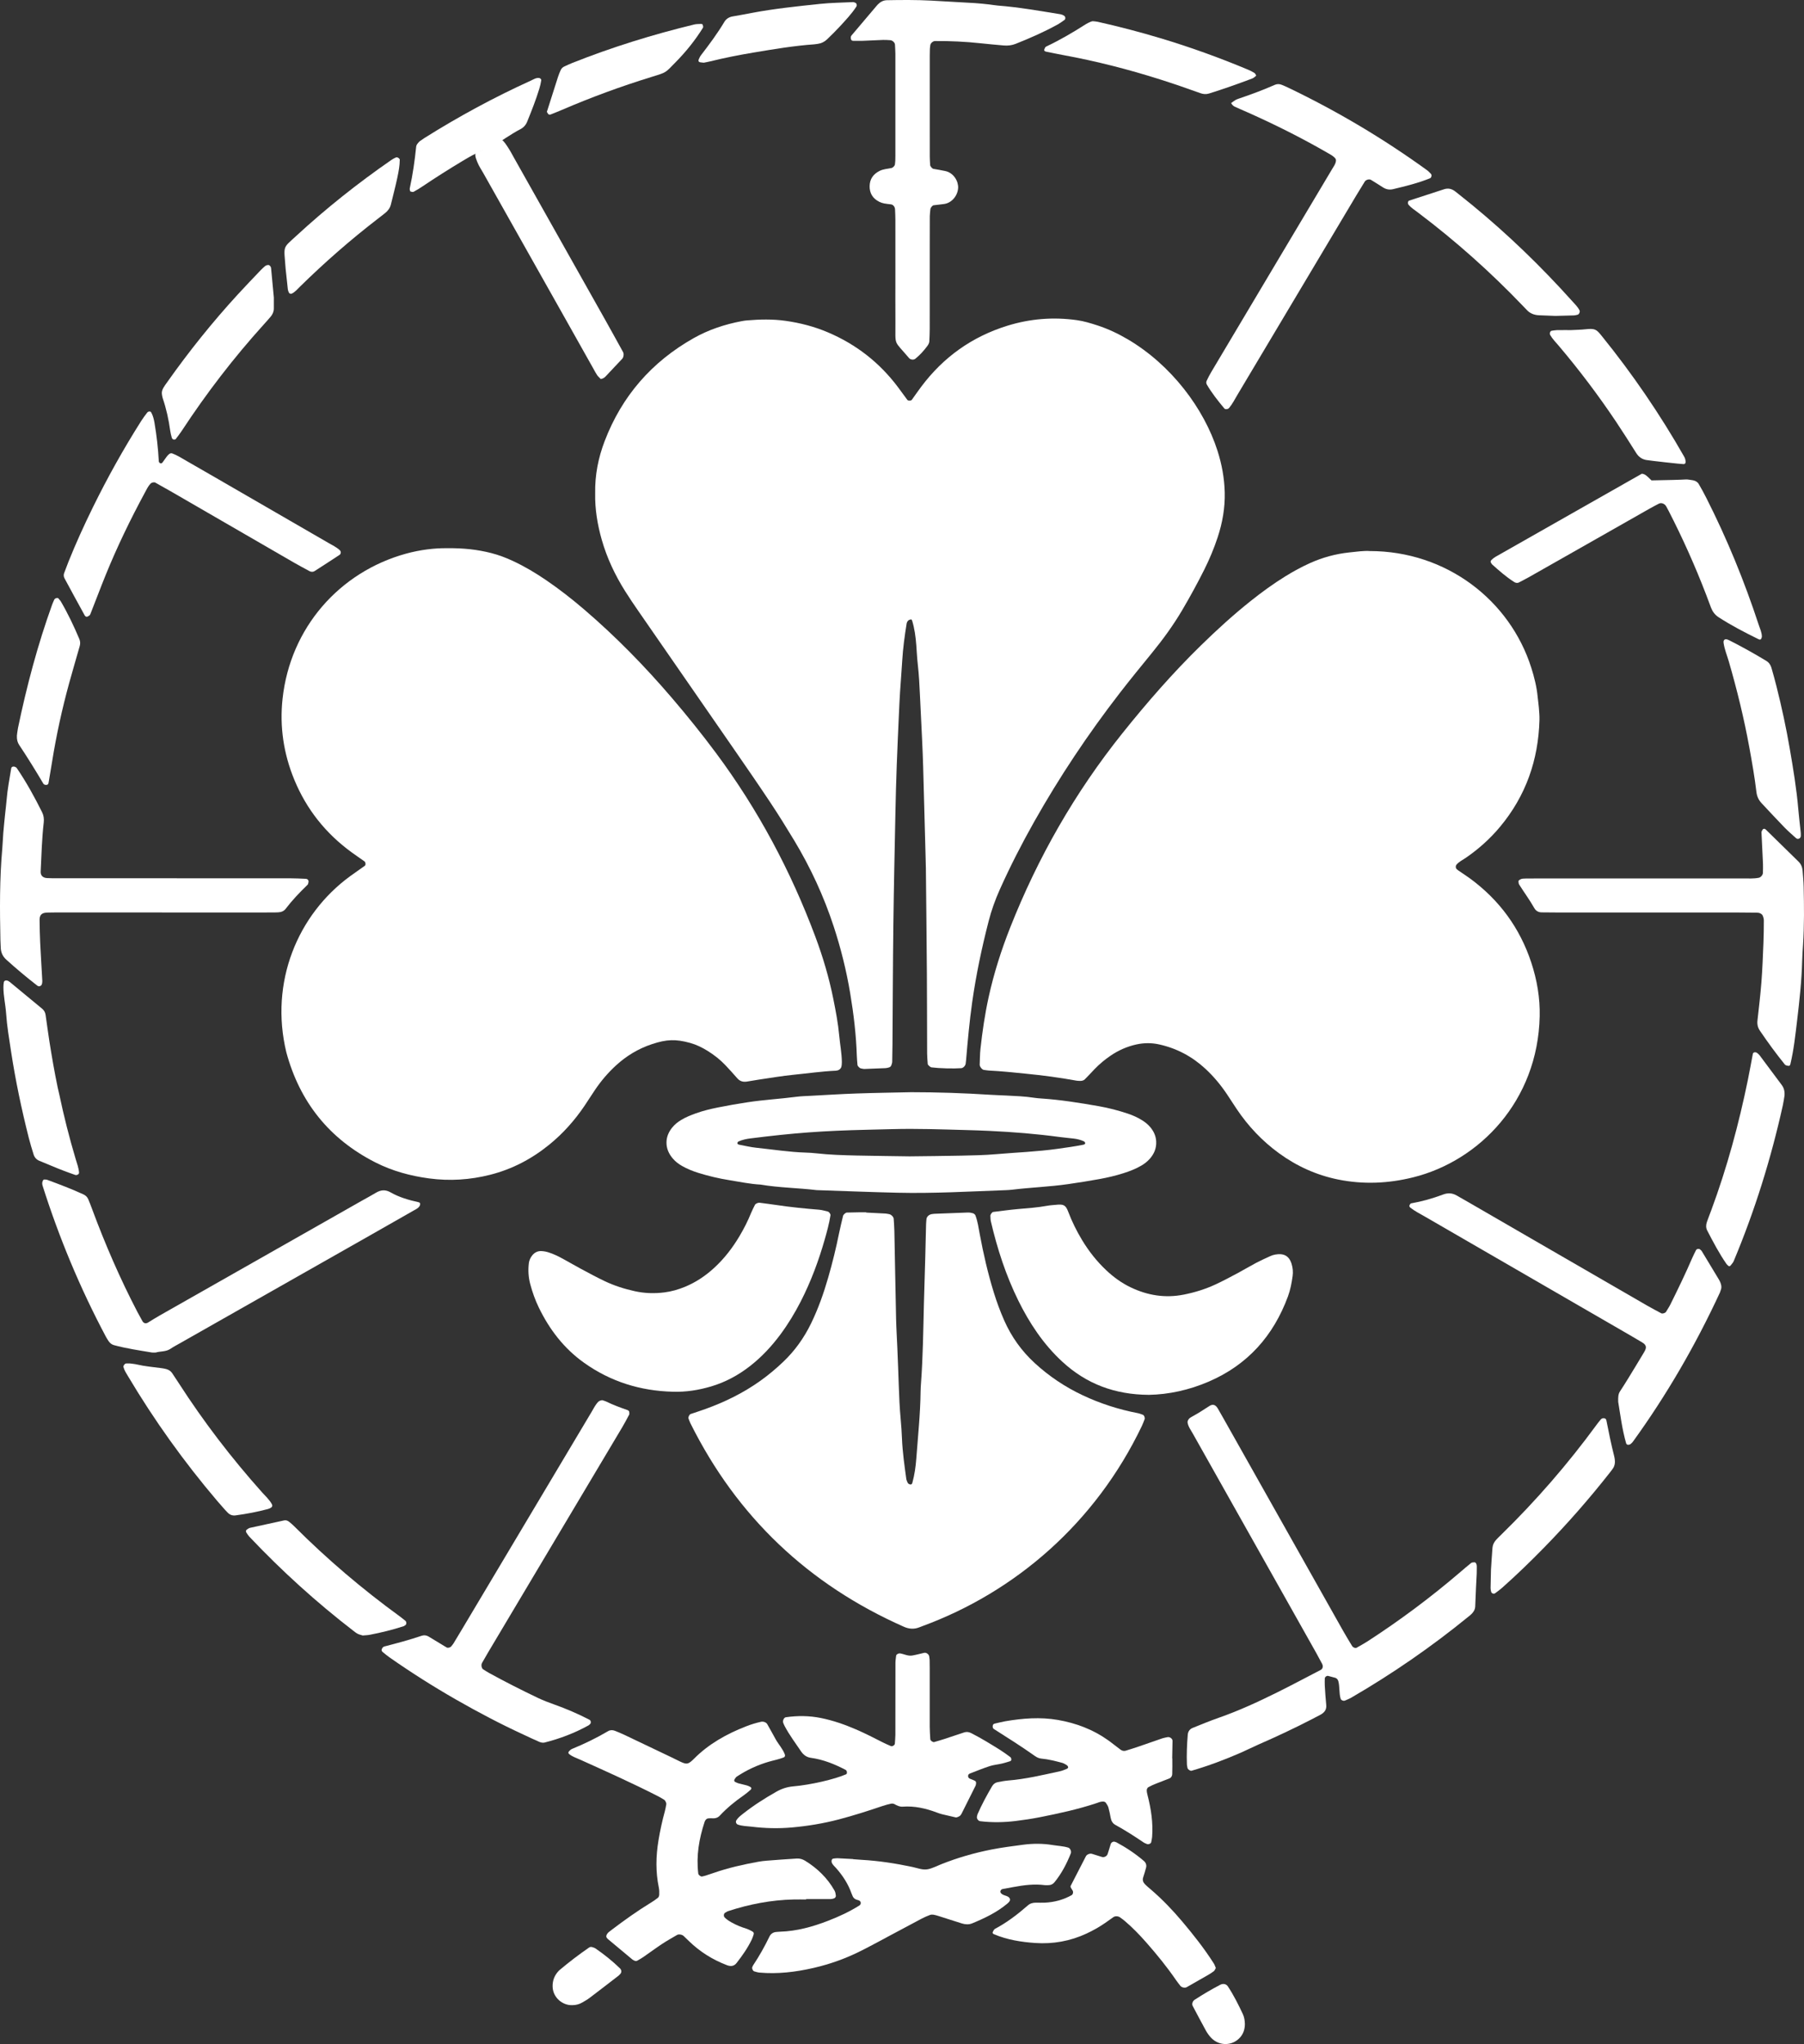 <?xml version="1.0" encoding="UTF-8"?><svg id="Layer_1" xmlns="http://www.w3.org/2000/svg" viewBox="0 0 2348.464 2661.333"><rect x="0" y="0" width="2348.464" height="2661.333" fill="#333333" stroke="none"/><defs><style>.cls-1,.cls-2{fill:#fff;}.cls-2{stroke:#fff;stroke-miterlimit:10;stroke-width:1.196px;}</style></defs><path class="cls-1" d="m774.815,642.356c-.446-23.802,4.017-46.221,12.259-67.833,22.4-58.738,61.287-103.408,115.964-134.269,19.464-10.986,40.477-17.939,62.416-22.097,2.251-.427,4.527-.783,6.809-.975,16.807-1.417,33.665-1.801,50.37.552,18.967,2.671,37.46,7.456,55.168,14.99,36.713,15.618,67.101,39.303,91.071,71.199,4.125,5.489,8.124,11.072,12.204,16.595,1.15,1.558,4.919,1.476,6.055-.112,3.998-5.584,7.909-11.234,12.019-16.735,28.825-38.587,66.137-65.241,112.182-79.535,29.676-9.212,59.919-11.625,90.688-7.268,9.117,1.291,17.896,3.986,26.615,6.823,13.868,4.512,26.981,10.73,39.53,18.126,56.428,33.259,99.181,89.866,116.837,145.265,5.618,17.629,8.907,35.615,9.362,54.045.495,20.049-2.965,39.563-9.25,58.613-4.802,14.553-10.701,28.642-17.565,42.316-8.918,17.767-18.457,35.207-28.549,52.336-11.671,19.807-25.166,38.321-39.708,56.116-14.03,17.169-28.061,34.35-41.619,51.89-41.211,53.315-78.538,109.241-111.621,167.963-16.14,28.65-31.108,57.901-44.56,87.927-5.957,13.296-10.821,26.905-14.456,41.019-8.964,34.817-16.378,69.919-21.431,105.543-3.547,25.003-5.797,50.114-7.936,75.25-.129,1.52-.395,3.028-.523,4.548-.242,2.871-3.144,5.929-5.778,6.13-9.904.755-28.653.249-38.826-1.043-1.43-.182-4.723-3.131-4.804-4.409-.29-4.569-.772-9.138-.792-13.709-.147-34.411-.076-68.824-.315-103.235-.319-45.881-.847-91.76-1.31-137.64-.054-5.352-.249-10.703-.392-16.053-1.046-38.984-2.062-77.97-3.162-116.953-.323-11.464-.821-22.925-1.349-34.382-.881-19.096-1.912-38.186-2.765-57.283-.614-13.753-1.306-27.489-2.873-41.181-.956-8.351-1.306-16.77-1.957-25.156-.828-10.675-2.212-21.261-5.354-31.541-.211-.692-.992-1.832-1.293-1.767-1.35.291-2.912.644-3.846,1.545-1.023.989-1.833,2.541-2.061,3.957-2.557,15.851-4.736,31.747-5.703,47.796-.828,13.738-1.974,27.456-2.856,41.191-.588,9.155-1.014,18.322-1.42,27.488-1.014,22.917-2.088,45.831-2.921,68.754-.722,19.868-1.276,39.744-1.678,59.621-.99,48.93-2.087,97.86-2.698,146.796-.649,51.994-.78,103.995-1.153,155.993-.055,7.644-.145,15.288-.349,22.929-.04,1.465-.587,2.95-1.084,4.361-.553,1.571-1.684,2.596-3.144,2.978-1.471.385-2.969.83-4.472.9-9.164.428-18.332.798-27.501,1.078-1.485.045-2.984-.463-4.48-.695-1.72-.267-4.4-2.957-4.534-4.632-.305-3.805-.722-7.608-.841-11.42-.856-27.562-4.121-54.846-8.673-82.033-4.936-29.474-12.127-58.353-21.417-86.721-12.901-39.39-30.188-76.803-51.581-112.283-9.867-16.364-19.943-32.621-30.514-48.535-15.651-23.562-31.724-46.847-47.802-70.121-41.285-59.762-82.689-119.441-123.997-179.187-6.086-8.803-12.126-17.652-17.802-26.721-13.038-20.831-23.474-42.853-30.241-66.582-5.701-19.991-9.002-40.258-8.59-60.525Z"/><path class="cls-1" d="m581.863,713.761c21.762-.271,39.939,1.795,57.811,6.376,9.649,2.474,18.931,6.013,27.951,10.201,15.287,7.098,29.705,15.721,43.612,25.217,17.061,11.65,33.312,24.353,49.001,37.784,41.32,35.374,79.217,74.162,114.546,115.463,19.874,23.233,39.048,47.049,57.3,71.594,54.639,73.479,97.298,153.435,129.33,239.134,9.913,26.522,17.914,53.607,23.474,81.385,3.149,15.731,6.168,31.485,7.614,47.498,1.03,11.413,3.283,22.708,3.436,34.205.03,2.264-.141,4.616-.763,6.77-.378,1.31-1.608,2.614-2.802,3.382-1.221.786-2.851,1.22-4.325,1.284-18.348.796-36.516,3.49-54.766,5.274-15.19,1.485-30.267,4.132-45.385,6.331-5.291.769-10.542,1.807-15.831,2.588-4.818.712-8.953-.485-12.302-4.341-5.007-5.765-10.126-11.442-15.377-16.986-6.866-7.25-14.689-13.382-23.158-18.645-7.161-4.45-14.714-8.164-22.872-10.412-18.646-5.139-30.563-4.709-49.513,1.563-17.687,5.854-33.298,15.239-46.992,27.816-10.175,9.344-19.113,19.785-26.87,31.212-4.72,6.954-9.179,14.085-13.876,21.055-12.897,19.134-28.083,36.204-46.011,50.793-22.853,18.598-48.364,32.004-76.978,39.25-26.206,6.636-52.686,8.342-79.575,4.739-24.463-3.279-47.943-9.682-69.941-20.873-59.96-30.503-98.352-78.551-115.872-143.404-21.811-90.591,14.213-179.094,83.46-229.493,6.167-4.488,12.449-8.816,18.667-13.234,1.517-1.077,1.221-4.66-.522-5.893-5.604-3.965-11.303-7.799-16.844-11.849-33.502-24.49-58.435-55.769-74.29-94.177-13.984-33.876-19.299-69.158-15.365-105.529,10.026-92.678,74.279-165.15,160.652-188.96,18.523-5.107,37.473-7.342,53.376-7.115Z"/><path class="cls-1" d="m1783.088,717.465c99.795.009,182.544,63.982,210.419,152.146,3.927,12.42,7.058,25.005,8.267,38.019.424,4.567,1.175,9.106,1.532,13.677.416,5.331.917,10.693.773,16.025-1.401,52.197-17.726,98.93-51.37,139.244-12.818,15.359-27.564,28.605-44.017,39.977-4.382,3.028-9.39,5.274-12.822,9.493-.772.949-.924,2.999-.461,4.194.497,1.284,1.939,2.321,3.168,3.182,5.01,3.508,10.209,6.753,15.135,10.371,38.139,28.016,64.854,64.398,79.69,109.387,7.483,22.692,11.49,46.046,10.977,69.918-2.378,110.504-78.754,188.399-164.61,209.764-32.442,8.073-65.025,9.494-97.75,2.865-28.089-5.69-53.743-17.277-76.961-34.176-21.877-15.924-40.156-35.275-55.206-57.714-4.258-6.349-8.335-12.819-12.593-19.168-8.124-12.111-17.394-23.267-28.116-33.176-17.224-15.917-37.212-26.601-60.161-31.665-9.867-2.177-19.709-2.129-29.57.031-12.103,2.651-23.213,7.56-33.455,14.498-7.624,5.165-14.668,11.02-21.049,17.659-4.238,4.409-8.316,8.977-12.676,13.259-1.622,1.592-3.975,2.173-6.35,2.052-1.523-.078-3.072-.047-4.562-.32-21.815-4.006-43.77-6.868-65.847-9.068-15.981-1.593-31.936-3.301-47.983-4.068-2.279-.109-4.538-.604-6.811-.872-2.161-.255-5.415-4.311-5.311-6.74.295-6.87.241-13.78.989-20.602,2.5-22.8,5.819-45.479,10.767-67.901,6.769-30.675,16.267-60.497,27.784-89.697,36.161-91.679,84.541-176.282,146.168-253.289,32.047-40.044,65.666-78.641,102.368-114.51,20.796-20.324,42.242-39.909,65.015-58.009,14.376-11.426,29.188-22.239,44.83-31.891,10.423-6.431,21.129-12.303,32.312-17.32,16.178-7.258,33.071-11.841,50.681-13.739,9.88-1.065,19.754-2.404,26.805-1.837Z"/><path class="cls-1" d="m1127.617,1578.771c8.398.413,16.798.8,25.194,1.265,1.511.083,3.0.52,4.509.731,2.661.373,5.916,3.483,6.082,6.016.349,5.325.781,10.653.889,15.985.777,38.216,1.407,76.435,2.252,114.649.27,12.224,1.085,24.435,1.583,36.655.685,16.803,1.39,33.607,1.925,50.415.463,14.522,1.142,29.022,2.479,43.495.773,8.37,1.334,16.77,1.675,25.169.716,17.604,3.226,35.004,5.619,52.42.202,1.471.925,2.877,1.459,4.293.597,1.584,1.767,2.417,3.341,2.839,1.471.395,2.557-.167,3.086-2.081,2.859-10.349,4.362-20.925,5.145-31.611,2.121-28.965,5.244-57.866,5.571-86.947.043-3.819.282-7.641.564-11.452,2.536-34.328,2.917-68.733,3.769-103.122.493-19.869,1.184-39.733,1.73-59.601.4-14.519.695-29.041,1.075-43.56.06-2.288.319-4.572.499-6.857.281-3.566,3.694-6.512,7.873-6.829.761-.057,1.515-.241,2.275-.271,14.513-.573,29.026-1.179,43.543-1.643,2.24-.071,4.585.248,6.723.904,1.293.396,2.855,1.571,3.312,2.77,3.003,7.889,4.128,16.248,5.662,24.497,4.753,25.556,10.556,50.858,18.221,75.714,3.831,12.424,8.314,24.591,13.564,36.5,9.39,21.296,22.574,39.787,39.708,55.549,18.719,17.221,39.586,31.179,62.573,42.012,22.93,10.807,46.87,18.486,71.757,23.269,2.21.425,4.322,1.366,6.472,2.09,1.704.574,3.06,3.994,2.326,5.826-1.134,2.829-2.125,5.726-3.436,8.471-60.874,127.491-165.977,216.812-285.651,260.824-1.434.527-2.856,1.086-4.278,1.647-6.775,2.671-13.357,2.207-19.999-.733-124.339-55.043-217.194-143.099-277.882-264.898-1.017-2.041-1.713-4.242-2.563-6.367-.602-1.505,1.153-5.17,2.765-5.715,6.503-2.199,13.04-4.303,19.495-6.632,25.283-9.12,49.209-20.891,71.16-36.523,10.608-7.554,20.539-15.892,29.968-24.875,15.122-14.408,26.999-31.094,36.146-49.841,9.418-19.302,16.487-39.46,22.425-60.042,5.507-19.09,10.236-38.373,14.153-57.859,1.504-7.481,3.435-14.876,5.144-22.316.362-1.575,3.338-4.2,4.912-4.24,5.338-.134,10.676-.245,16.015-.324,3.055-.045,6.111-.008,9.166-.008.001.114.001.229.002.343Z"/><path class="cls-1" d="m1185.926,1422.038c34.445.003,68.835,1.156,103.197,3.362,6.868.441,13.752.623,20.627.969,12.221.614,24.454,1.046,36.576,2.936,3.018.471,6.079.71,9.13.913,25.218,1.683,50.128,5.68,74.981,10.05,12.813,2.253,25.394,5.536,37.735,9.659,6.537,2.184,12.814,4.997,18.685,8.672,3.919,2.454,7.489,5.31,10.472,8.84,4.56,5.395,7.433,11.484,7.803,18.684.46,8.944-2.733,16.436-8.628,22.955-3.106,3.435-6.738,6.217-10.713,8.552-7.292,4.285-15.127,7.276-23.164,9.844-10.22,3.265-20.676,5.701-31.171,7.627-13.52,2.481-27.122,4.603-40.745,6.582-24.257,3.523-48.748,4.333-73.038,7.292-3.032.37-6.098.527-9.153.637-46.621,1.684-93.228,4.406-139.904,3.329-35.17-.812-70.326-2.247-105.487-3.404-24.295-2.914-48.859-3.09-73.036-7.203-13.793-.711-27.276-3.65-40.861-5.81-13.598-2.163-26.993-5.352-40.149-9.444-7.311-2.274-14.398-5.14-21.076-8.933-4.692-2.664-8.943-5.899-12.408-10.059-5.045-6.056-8.113-12.862-7.953-20.945.142-7.213,2.896-13.381,7.274-18.903,3.359-4.237,7.546-7.517,12.203-10.289,5.955-3.543,12.329-6.065,18.806-8.409,9.377-3.394,19.079-5.696,28.799-7.647,12.729-2.556,25.533-4.779,38.391-6.744,21.193-3.239,42.59-4.401,63.82-7.159,6.055-.786,12.2-.925,18.309-1.25,19.857-1.055,39.709-2.321,59.579-3.015,23.691-.827,47.4-1.147,71.101-1.686Zm-2.159,83.533c24.03-.312,45.445-.44,66.852-.916,15.289-.34,30.619-.553,45.838-1.879,26.654-2.322,53.422-3.256,79.973-6.976,11.362-1.592,22.715-3.122,33.959-5.389,1.928-.389,2.727-1.535,2.224-2.623-.304-.66-.83-1.409-1.451-1.701-4.188-1.964-8.643-3.074-13.214-3.636-6.071-.745-12.177-1.223-18.238-2.04-30.333-4.092-60.808-6.543-91.369-7.986-10.694-.505-21.397-.851-32.1-1.139-31.343-.841-62.682-2.011-94.046-1.17-10.702.287-21.406.537-32.109.786-59.401,1.381-96.745,4.193-153.187,11.313-5.334.673-10.564,1.765-15.495,3.964-.621.277-1.188,1.045-1.431,1.713-.389,1.07.512,2.167,2.404,2.528,7.509,1.435,14.994,3.208,22.577,4.001,21.287,2.228,42.467,5.589,63.911,6.254,4.583.142,9.175.437,13.731.947,17.506,1.962,35.091,2.487,52.673,2.874,23.701.522,47.408.756,68.499,1.074Z"/><path class="cls-1" d="m1495.691,1816.078c-44.539-.247-81.453-14.29-112.661-43.042-12.418-11.441-23.327-24.188-32.979-38.01-9.199-13.173-17.203-27.06-24.305-41.473-16.289-33.057-27.585-67.844-35.9-103.656-.51-2.194-.325-4.543-.553-6.811-.169-1.693,2.141-4.946,3.696-5.133,10.612-1.279,21.204-2.793,31.846-3.739,12.936-1.15,25.893-1.971,38.694-4.352,3.743-.696,7.592-.817,11.39-1.225,9.655-1.036,12.39.345,15.696,9.047,4.891,12.875,10.969,25.192,18.103,36.989,8.748,14.466,19.113,27.624,31.426,39.224,9.515,8.964,19.988,16.584,31.8,22.24,22.003,10.536,44.899,14.243,69.089,9.454,14.329-2.837,28.143-7.125,41.338-13.253,9.686-4.498,19.124-9.549,28.556-14.572,8.088-4.307,15.933-9.071,24.032-13.354,6.066-3.207,12.334-6.04,18.58-8.892,2.065-.943,4.296-1.683,6.528-2.073,10.017-1.753,17.782.64,21.317,12.059,1.615,5.217,2.111,10.529,1.372,15.854-1.26,9.076-2.94,18.07-6.145,26.734-18.957,51.256-52.463,88.95-103.045,110.756-25.56,11.019-52.258,16.779-77.878,17.227Z"/><path class="cls-1" d="m875.988,1812.03c-42.359-1.045-81.221-13.116-115.816-37.817-26.08-18.622-44.982-43.312-58.856-72.029-4.673-9.673-8.215-19.732-10.992-30.091-2.407-8.978-2.976-18.061-1.895-27.268.458-3.898,2.035-7.317,4.483-10.361,3.077-3.825,7.119-5.799,11.963-5.559,3.011.149,6.077.721,8.96,1.612,6.588,2.036,12.783,5.065,18.824,8.359,8.05,4.39,15.951,9.054,24.034,13.379,10.102,5.404,20.19,10.867,30.53,15.787,12.449,5.924,25.53,10.095,39.031,13.082,12.871,2.848,25.809,3.211,38.747,1.57,9.081-1.151,17.914-3.669,26.468-7.181,14.333-5.885,26.935-14.341,38.284-24.771,13.05-11.993,23.754-25.887,32.795-41.067,5.868-9.853,11.065-20.063,15.356-30.726,1.42-3.53,3.264-6.89,4.935-10.317.692-1.418,4.111-2.911,5.977-2.659,7.562,1.024,15.142,1.929,22.688,3.062,18.149,2.724,36.392,4.519,54.678,5.998,3.759.304,7.457,1.454,11.163,2.304,2.075.476,4.04,3.279,3.76,5.057-1.669,10.578-4.48,20.886-7.41,31.163-7.978,27.988-18.074,55.151-31.371,81.089-7.688,14.996-16.383,29.354-26.426,42.886-11.444,15.421-24.452,29.351-39.625,41.182-15.221,11.868-31.958,20.907-50.489,26.404-16.215,4.81-32.767,7.468-49.795,6.913Z"/><path class="cls-1" d="m1049.397,2473.089c-5.348,0-10.698-.096-16.043.016-29.257.615-57.662,6.092-85.417,15.165-1.42.465-2.657,1.471-4.006,2.176-1.823.953-2.117,4.386-.718,5.879,2.66,2.84,5.894,4.846,9.217,6.716,6.01,3.382,12.35,5.972,18.961,7.992,2.864.875,5.537,2.431,8.217,3.831,1.594.832,2.03,2.299,1.453,3.944-.752,2.142-1.374,4.351-2.354,6.386-5.334,11.071-12.328,21.079-19.887,30.718-3.031,3.866-7.182,4.754-12.303,2.81-18.827-7.146-35.526-17.622-49.938-31.713-2.185-2.136-4.378-4.265-6.607-6.357-2.04-1.915-6.35-2.665-8.544-1.373-6.573,3.869-13.252,7.585-19.607,11.788-8.28,5.476-16.261,11.403-24.433,17.047-2.501,1.727-5.174,3.218-7.833,4.702-1.329.742-2.824.487-4.283-.377-.657-.389-1.404-.663-1.982-1.143-10.575-8.78-21.155-17.555-31.654-26.426-1.112-.94-2.47-2.52-2.4-3.727.131-2.25,1.666-4.183,3.438-5.702,1.159-.993,2.406-1.884,3.624-2.807,16.446-12.466,33.219-24.46,50.836-35.241,3.243-1.985,6.442-4.098,9.383-6.493,1.025-.834,1.639-2.685,1.689-4.098.106-3.023.093-6.141-.522-9.084-4.286-20.489-3.87-40.913-.469-61.512,2.121-12.844,4.875-25.484,8.318-38.011.805-2.931,1.267-5.959,1.847-8.949.313-1.614-1.303-5.092-2.757-5.952-2.614-1.546-5.186-3.18-7.887-4.561-33.336-17.045-67.496-32.339-101.611-47.727-4.853-2.189-10.018-3.761-14.212-7.252-1.278-1.064-1.372-2.345.041-3.754,1.061-1.058,2.174-2.271,3.508-2.816,16.29-6.653,32.058-14.34,47.232-23.26,2.761-1.623,5.902-1.574,8.847-.411,4.259,1.683,8.492,3.458,12.628,5.42,20.011,9.491,39.99,19.051,59.972,28.604,4.133,1.976,8.209,4.072,12.348,6.036,8.132,3.86,10.261,3.568,16.298-2.071.558-.521,1.106-1.055,1.645-1.597,19.215-19.343,42.421-32.271,67.566-42.112,6.419-2.512,12.965-4.519,19.692-6.03,3.274-.735,6.836.854,8.065,2.97,3.836,6.601,7.401,13.358,11.143,20.013,3.731,6.636,9.136,12.269,11.809,19.53.616,1.672.05,3.27-1.317,3.824-6.374,2.586-13.162,3.787-19.737,5.711-14.767,4.323-28.551,10.777-41.393,19.223-1.194.785-2.055,2.175-2.865,3.418-1.072,1.646-.669,2.946.882,3.78,6.103,3.282,13.42,2.805,19.441,6.303.592.343,1.302,1.005,1.371,1.588.078.661-.314,1.623-.833,2.066-2.886,2.464-5.74,5-8.849,7.162-11.326,7.876-21.997,16.513-31.402,26.633-2.894,3.114-6.421,3.72-10.377,3.42-1.504-.114-3.035-.005-4.544.124-1.529.131-2.777.97-3.689,2.35-.413.625-.825,1.286-1.057,1.99-7.262,21.981-11.167,44.372-8.303,67.606.209,1.696,3.23,4.15,4.991,3.723,1.483-.359,2.986-.663,4.437-1.127,3.637-1.163,7.265-2.359,10.87-3.619,18.804-6.569,38.185-10.847,57.727-14.455,3.749-.693,7.563-1.124,11.367-1.419,12.949-1.003,25.901-1.979,38.864-2.767,3.858-.235,7.606.866,10.922,2.919,15.866,9.821,28.936,22.443,38.165,38.775,1.083,1.917,1.52,4.328,1.742,6.561.158,1.595-.914,3.033-2.223,3.555-1.384.552-2.934.949-4.415.959-10.696.078-21.393.042-32.089.042-0.0.155-0.0.311-0.0.466Z"/><path class="cls-1" d="m1921.502,2066.314c-.304,7.375-.664,16.536-1.07,25.696-.141,3.196-1.698,5.87-3.678,8.202-1.469,1.731-3.311,3.168-5.085,4.616-48.054,39.203-98.911,74.36-152.539,105.501-2.619,1.521-5.511,2.575-8.284,3.828-1.947.88-5.035-.586-5.569-2.357-2.23-7.406-1.054-15.242-2.957-22.653-.554-2.158-1.854-4.111-4.396-4.733-2.942-.72-5.868-1.518-8.781-2.35-1.982-.566-4.503,1.345-4.521,3.422-.025,3.052-.199,6.115-.008,9.155.527,8.389,1.031,16.786,1.889,25.144.648,6.309-2.496,10.065-7.549,12.802-4.029,2.182-8.117,4.255-12.188,6.36-22.401,11.579-45.231,22.247-68.334,32.346-7.693,3.362-15.167,7.224-22.861,10.581-21.008,9.167-42.427,17.242-64.455,23.643-1.57.456-4.95-1.923-5.186-3.588-.213-1.501-.733-2.978-.792-4.479-.509-12.999.029-25.972,1.113-38.927.35-4.184,2.587-7.269,6.348-8.79,11.324-4.579,22.632-9.239,34.156-13.271,26.017-9.103,50.971-20.624,75.608-32.839,19.155-9.498,38.018-19.588,57-29.436,2.663-1.381,3.42-4.761,1.76-7.905-2.494-4.721-4.997-9.44-7.612-14.095-18.333-32.636-36.691-65.258-55.05-97.879-35.22-62.578-70.467-125.142-105.629-187.753-2.6-4.63-5.96-8.989-6.832-14.4-.211-1.31.493-3,1.282-4.174.813-1.208,2.122-2.226,3.427-2.938,8.057-4.394,15.832-9.234,23.479-14.304,4.591-3.044,8.173-1.967,11.236,3.23,2.714,4.605,5.32,9.273,7.942,13.931,51.721,91.862,103.428,183.733,155.176,275.58,3.741,6.64,7.749,13.13,11.68,19.662,1.172,1.949,4.331,3.066,5.898,2.16,4.618-2.673,9.356-5.161,13.829-8.058,42.389-27.452,82.765-57.606,121.127-90.456,4.642-3.975,9.251-7.996,14.045-11.781,1.013-.8,2.76-.8,4.189-.91,1.789-.138,3.213,2.35,3.192,5.24-.023,3.055.029,6.114-.092,9.165-.213,5.345-.535,10.685-.904,17.813Z"/><path class="cls-1" d="m1165.63,357.466c0-23.709.023-47.418-.02-71.127-.008-4.581-.253-9.163-.432-13.742-.127-3.253-2.388-6.087-5.194-6.494-3.021-.437-6.09-.616-9.07-1.232-2.218-.459-4.453-1.192-6.466-2.222-8.241-4.216-12.51-11.022-12.354-20.32.156-9.321,4.795-15.743,13.093-19.871,4.939-2.457,10.343-2.54,15.523-3.745,1.753-.408,4.185-2.958,4.331-4.668.13-1.523.39-3.038.458-4.562.103-2.291.118-4.587.118-6.881.008-44.359.021-88.717-.014-133.076-.003-3.812-.352-7.622-.512-11.435-.111-2.623-3.302-5.618-6.14-5.751-3.045-.144-6.098-.452-9.135-.347-9.171.315-18.335.852-27.507,1.184-3.807.138-7.626-.077-11.438-.031-1.867.023-2.835-.764-3.162-2.651-.247-1.426-.317-2.999.737-4.252,10.831-12.872,21.73-25.686,32.612-38.515.495-.583.993-1.165,1.521-1.717,3.284-3.434,7.12-5.646,12.035-5.739,19.12-.362,38.239-.502,57.344.498,19.093.999,38.182,2.093,57.265,3.264,6.102.374,12.186,1.071,18.268,1.721,3.8.406,7.566,1.187,11.372,1.48,27.482,2.119,54.585,6.955,81.75,11.342,1.469.237,2.94.882,4.241,1.63,1.426.819,2.121,2.187,1.996,3.582-.064.718-.402,1.665-.943,2.045-3.115,2.192-6.198,4.481-9.527,6.308-17.451,9.577-35.629,17.595-54.124,24.919-5.085,2.014-10.345,2.637-15.756,2.136-9.898-.917-19.807-1.741-29.687-2.826-19.782-2.172-39.618-3.08-59.509-2.936-2.863.021-5.987,2.859-6.242,5.531-.145,1.519-.472,3.025-.534,4.545-.125,3.055-.169,6.116-.17,9.174-.009,43.594-.017,87.188.019,130.782.003,3.817.313,7.635.49,11.451.075,1.607,2.701,4.652,4.217,4.921,5.247.931,10.523,1.742,15.72,2.899,11.076,2.466,17.027,13.744,16.486,22.111-.646,9.975-8.175,19.323-18.25,20.754-4.535.644-9.099,1.079-13.646,1.636-1.516.186-4.003,3.163-4.167,4.958-.278,3.032-.788,6.061-.811,9.094-.102,13.001-.071,26.003-.072,39.005-.005,35.946.018,71.892-.025,107.838-.006,5.345-.275,10.691-.49,16.034-.096,2.376-1.248,4.444-2.593,6.272-4.536,6.169-9.669,11.798-15.635,16.646-2.152,1.749-6.24,1.435-8.247-.941-20.591-24.384-17.445-14.528-17.691-46.727-.158-20.649-.03-41.299-.032-61.949Z"/><path class="cls-1" d="m2192.453,594.552c-31.492-55.279-67.242-107.656-107.266-157.107-6.875-8.494-8.354-10.177-21.702-8.685-5.226.584-10.513.627-17.73,1.01-.234.012-.466.019-.7.019-4.814-.003-11.538-.068-18.26.04-2.264.036-4.519.554-6.781.826-2.006.241-3.082,3.557-2.001,5.446,3.071,5.37,7.445,9.696,11.383,14.348,26.715,31.564,51.572,64.529,74.569,98.885,8.932,13.344,17.5,26.936,26.077,40.513,3.046,4.823,7.108,7.877,12.659,9.006,3.736.76,47.117,5.627,49.148,5.435,1.895-.179,2.576-1.326,2.487-3.252-.107-2.34-.748-4.494-1.882-6.484Z"/><path class="cls-1" d="m2289.481,813.43c-18.642-56.753-41.188-111.91-68.215-165.206-3.111-6.134-6.357-12.214-9.881-18.115-1.578-2.642-4.384-4.262-7.508-4.797-4.307-.738-7.658-1.192-9.101-1.087-6.936.504-22.852.837-44.822,1.25-1.238-1.074-4.017-3.83-4.765-4.53-1.083-1.014-2.025-1.757-2.631-2.213-.653-.484-1.642-1.096-2.955-1.512-.852-.269-1.623-.387-2.247-.436-28.134,16.009-56.292,31.975-84.444,47.953-33.253,18.873-66.517,37.727-99.741,56.653-3.963,2.258-8.146,4.218-11.443,7.544-1.348,1.36-1.66,2.562-.587,4.022.448.61.725,1.389,1.27,1.88,9.086,8.185,18.292,16.235,28.606,22.869,1.901,1.223,4.174,1.815,6.481.58,4.042-2.163,8.163-4.183,12.153-6.436,17.313-9.777,34.594-19.61,51.882-29.433,35.24-20.021,70.472-40.056,105.723-60.059,3.987-2.262,8.055-4.385,12.115-6.513,3.296-1.728,7.686-.161,9.679,3.408,1.119,2.003,2.223,4.016,3.271,6.056,18.18,35.402,34.431,71.668,48.695,108.822,2.192,5.71,4.224,11.481,6.456,17.174,1.993,5.084,5.036,9.234,9.798,12.321,16.712,10.836,34.34,19.968,52.195,28.702,1.802.881,3.041.354,3.578-1.344.222-.704.602-1.42.592-2.127-.075-5.48-2.501-10.393-4.155-15.426Z"/><path class="cls-1" d="m1165.66,2213.052c0-16.065-.048-32.129.042-48.193.017-3.025.574-6.049.894-9.071.188-1.778,3.062-3.407,5.232-3.055,5.251.854,10.218,3.707,15.692,2.762,5.251-.907,10.411-2.335,15.614-3.525,2.743-.628,6.282,2,6.551,4.815.145,1.517.487,3.023.529,4.54.106,3.823.122,7.649.121,11.473-.005,25.244-.068,50.489-.004,75.733.013,5.332.459,10.664.74,15.995.092,1.743,3.406,4.114,5.07,3.625,4.391-1.291,8.796-2.547,13.147-3.965,8.719-2.843,17.393-5.827,26.115-8.662,3.043-.989,6.068-.44,8.866.975,12.978,6.564,25.342,14.197,37.652,21.907,4.514,2.827,8.804,6.019,13.113,9.158,1.304.95,1.763,2.552,1.389,4.159-.13.559-.885,1.199-1.484,1.385-3.637,1.125-7.276,2.287-10.983,3.136-5.208,1.192-10.639,1.623-15.683,3.273-8.698,2.847-17.175,6.368-25.732,9.639-1.656.633-2.396,1.91-2.273,3.606.103,1.421.955,2.521,2.563,3.199,2.073.875,4.251,1.54,6.231,2.586,1.523.805,1.89,2.365,1.485,4.041-.176.732-.134,1.557-.457,2.207-6.129,12.316-12.293,24.616-18.472,36.907-.335.667-.905,1.212-1.307,1.851-.727,1.158-4.73,3.018-6.083,2.71-5.958-1.355-11.921-2.689-17.855-4.143-2.221-.545-4.399-1.312-6.542-2.122-14.44-5.459-29.205-8.876-44.804-7.719-3.925.291-7.373-1.542-10.783-3.383-1.206-.651-2.977-.8-4.345-.505-3.721.802-7.423,1.787-11.027,3.011-18.825,6.391-37.736,12.441-56.986,17.495-20.05,5.265-40.366,8.595-60.966,10.447-17.593,1.582-35.163,1.138-52.675-1.031-6.044-.749-12.247-.642-18.06-2.842-.605-.229-1.156-.83-1.529-1.393-.958-1.446-.815-2.898.121-4.347,2.112-3.269,5.147-5.597,8.126-7.956,13.826-10.945,28.621-20.429,43.967-29.083,6.731-3.796,13.752-6.124,21.611-6.818,23.429-2.07,53.92-9.226,69.003-15.768,1.168-.506,1.269-2.517.785-4.005-.22-.676-.812-1.421-1.437-1.748-14.299-7.479-29.139-13.455-45.248-15.683-5.757-.796-9.779-3.94-12.904-8.579-7.262-10.778-15.107-21.179-21.196-32.714-.711-1.346-1.288-2.768-1.851-4.185-1.087-2.738.836-7,3.383-7.36,15.266-2.159,30.442-2.07,45.601.991,15.822,3.194,30.935,8.47,45.717,14.859,11.946,5.162,23.511,11.085,35.086,17.002,3.392,1.734,6.926,3.193,10.41,4.744,1.695.754,4.983-1.245,5.081-3.076.204-3.803.672-7.601.692-11.403.082-15.299.034-30.599.034-45.898h.022Z"/><path class="cls-1" d="m819.196,1838.48c0,1.71.268,2.599-.042,3.181-2.868,5.392-5.676,10.826-8.798,16.071-38.306,64.372-76.665,128.712-115.007,193.064-19.953,33.489-39.906,66.977-59.838,100.479-2.733,4.595-5.33,9.27-8.008,13.898-1.433,2.475-.62,6.989,1.452,8.272,2.598,1.61,5.136,3.329,7.81,4.801,20.758,11.432,41.903,22.111,63.281,32.331,6.903,3.3,14.046,6.002,21.245,8.575,15.843,5.662,31.285,12.256,46.215,20.03,1.848.962,2.18,4.456.558,5.615-.617.441-1.056,1.162-1.706,1.523-18.143,10.073-37.375,17.41-57.465,22.473-2.042.515-4.663.022-6.664-.829-7.026-2.987-13.894-6.346-20.831-9.543-29.87-13.764-58.926-29.089-87.467-45.419-29.878-17.095-58.913-35.512-87.104-55.26-3.109-2.178-6.033-4.635-8.931-7.095-1.364-1.157-1.439-2.693-.575-4.137.37-.618.691-1.318,1.214-1.776.559-.49,1.291-.883,2.012-1.07,16.272-4.218,32.512-8.537,48.45-13.929,2.974-1.006,6.123-.639,8.854.983,7.878,4.678,15.669,9.502,23.512,14.239,1.664,1.005,4.932.153,6.127-1.456.91-1.224,2.005-2.328,2.795-3.621,3.587-5.869,7.109-11.778,10.63-17.686,56.351-94.55,112.692-189.105,169.062-283.643,2.728-4.575,5.027-9.438,8.78-13.363,1.352-1.413,4.496-2.522,6.164-1.894,1.426.536,2.942.877,4.301,1.545,8.933,4.389,18.245,7.807,27.63,11.066,1.599.556,2.313,1.978,2.344,2.576Z"/><path class="cls-1" d="m202.793,1760.989c-2.052,0-3.612.216-5.095-.033-16.557-2.778-33.189-5.185-49.425-9.607-3.078-.838-5.348-2.86-7.082-5.457-1.27-1.902-2.481-3.856-3.553-5.875-33.394-62.866-60.653-128.305-82.168-196.147-.694-2.188-.797-4.45.3-6.568.332-.64.975-1.554,1.503-1.573,1.501-.053,3.121.007,4.508.522,15.738,5.845,31.447,11.768,46.712,18.793,2.909,1.339,5.106,3.4,6.346,6.268,1.815,4.196,3.421,8.486,5.011,12.775,16.995,45.859,36.391,90.66,58.998,134.047,2.113,4.056,4.353,8.047,6.589,12.038,1.557,2.779,4.462,3.483,7.098,1.875,5.208-3.179,10.364-6.451,15.667-9.464,87.621-49.783,175.26-99.534,262.898-149.285,5.975-3.392,12.088-6.556,17.942-10.143,6.409-3.927,12.505-4.636,19.339-.724,11.352,6.498,23.838,10.065,36.55,12.861,1.785.392,2.418,1.654,1.852,3.516-.213.701-.491,1.427-.917,2.01-1.863,2.546-4.73,3.783-7.339,5.278-19.212,11.003-38.46,21.942-57.714,32.871-82.33,46.734-164.666,93.455-246.995,140.189-3.983,2.261-8.073,4.377-11.846,6.951-6.014,4.105-13.227,3.039-19.178,4.88Z"/><path class="cls-1" d="m1110.665,2420.683c3.807.279,7.611.61,11.422.828,22.151,1.268,43.984,4.67,65.678,9.268,6.655,1.411,13.413,4.305,20.211,2.931,5.892-1.19,11.439-4.135,17.101-6.398,21.317-8.522,43.241-14.841,65.791-19.262,13.513-2.649,27.121-4.373,40.735-6.182,12.939-1.719,25.895-1.763,38.796.369,6.759,1.117,13.665,1.317,20.283,3.358,2.471.762,4.382,4.798,3.313,7.477-5.398,13.531-12.027,26.363-21.321,37.69-2.058,2.508-4.718,3.693-7.934,3.703-1.526.004-3.076.182-4.574-.017-13.813-1.838-27.393-.014-40.937,2.481-4.504.83-9.006,1.67-13.515,2.475-1.761.315-2.768,1.127-3.245,2.474-.681,1.923.568,3.75,3.426,5.126,2.711,1.306,6.022,1.47,8.084,3.987.939,1.145,1.181,2.79.417,4.143-.726,1.286-1.898,2.386-3.053,3.355-13.625,11.423-29.445,18.982-45.709,25.702-4.38,1.81-9.018,1.521-13.487.127-10.195-3.18-20.344-6.51-30.527-9.732-2.176-.688-4.386-1.369-6.633-1.697-1.453-.212-3.123-.094-4.482.43-3.554,1.37-7.091,2.855-10.458,4.63-13.503,7.114-26.931,14.371-40.404,21.544-12.798,6.814-25.512,13.796-38.452,20.331-19.833,10.016-40.625,17.487-62.301,22.46-23.195,5.322-46.604,8.132-70.422,5.998-2.241-.201-4.432-1.007-6.634-1.582-1.716-.447-3.337-4.176-2.455-5.622.388-.635.503-1.443.914-2.058,8.061-12.083,15.154-24.698,21.464-37.789,1.678-3.481,5.012-5.675,9.214-5.857.762-.033,1.522-.127,2.283-.183.761-.057,1.523-.124,2.285-.148,21.651-.677,42.192-6.358,62.218-14.099,14.242-5.505,28.099-11.889,41.05-20.068,1.425-.901,1.948-2.414,1.635-3.992-.271-1.37-1.367-2.301-3.01-2.827-.727-.232-1.47-.415-2.198-.645-2.259-.713-4.017-2.072-5.066-4.208-.672-1.368-1.251-2.789-1.762-4.226-4.415-12.417-11.489-23.194-20.205-32.978-2.009-2.255-4.45-4.21-5.493-7.189-.229-.656-.195-1.434-.154-2.148.107-1.872,1.147-2.783,3.012-2.882,1.515-.08,3.031-.46,4.533-.394,6.861.302,13.718.714,20.576,1.086l-.012.213Z"/><path class="cls-1" d="m2135.968,1143.733c44.336,0,88.672.029,133.008-.031,6.859-.009,13.748.505,20.576-.829,2.532-.495,5.363-3.545,5.412-6.39.066-3.814.285-7.637.117-11.442-.608-13.743-1.402-27.479-1.962-41.224-.053-1.293.906-2.72,1.666-3.912.337-.528,1.36-.874,2.053-.845.653.027,1.396.537,1.905,1.034,14.2,13.889,28.349,27.83,42.57,41.696,3.495,3.407,5.029,7.568,5.377,12.271.508,6.86,1.203,13.72,1.35,20.59.537,25.222.832,50.446-.827,75.647-.452,6.864-.933,13.733-1.116,20.607-.695,26.015-3.495,51.871-6.584,77.66-2.268,18.934-4.275,37.967-8.703,56.601-.452,1.902-1.197,2.949-3.125,2.519-1.406-.314-3.229-.584-4.02-1.559-11.557-14.255-22.36-29.076-32.667-44.257-2.666-3.927-3.646-8.255-3.12-13.05,1.834-16.714,3.872-33.417,5.167-50.176,1.296-16.759,1.902-33.576,2.602-50.376.414-9.922.523-19.861.539-29.793.004-2.215-.66-4.568-1.586-6.598-.562-1.233-2.088-2.257-3.415-2.847-1.343-.597-2.972-.721-4.48-.745-7.642-.12-15.286-.188-22.929-.189-77.97-.012-155.941-.003-233.911-.016-7.643-.001-15.287-.093-22.929-.185-4.136-.05-7.483-1.9-9.467-5.414-6.021-10.666-13.316-20.497-19.817-30.842-.729-1.16-.758-2.831-.872-4.284-.102-1.305,3.276-3.257,5.548-3.357,1.527-.068,3.053-.201,4.579-.212,5.351-.039,10.702-.049,16.053-.049,44.336-.003,88.672-.002,133.008-.003Z"/><path class="cls-1" d="m210.693,1187.995c-42.768,0-85.535-.006-128.303.007-6.872.002-13.749-.027-20.616.174-6.078.178-10.289,1.817-10.234,9.355.072,9.921.289,19.849.756,29.758.719,15.256,1.737,30.498,2.546,45.75.16,3.016.683,6.121-.626,9.034-.588,1.309-1.896,2.047-3.605,2.023-.712-.01-1.53-.378-2.111-.829-13.873-10.763-27.326-22.022-40.338-33.817-4.861-4.406-7.126-9.73-7.223-16.172-.046-3.053-.336-6.101-.4-9.154-.828-39.715-1.146-79.419,2.414-119.048.615-6.843.757-13.727,1.323-20.575.692-8.365,1.577-16.715,2.423-25.067.616-6.077,1.458-12.135,1.931-18.222,1.068-13.722,3.802-27.192,5.943-40.751.256-1.623,1.492-2.475,3.314-2.42.701.021,1.436.27,2.074.583.661.324,1.404.728,1.8,1.308,12.499,18.325,23.133,37.727,33.021,57.549,2.081,4.172,2.686,8.682,2.151,13.375-2.426,21.266-2.983,42.653-4.005,64.008-.243,5.083,3.001,8.191,8.459,8.402,2.289.089,4.579.196,6.868.212,5.346.036,10.692.027,16.038.028,34.367.002,68.734.001,103.1.001,63.388 0,126.775-.02,190.163.03,6.857.005,13.714.375,20.568.664,1.542.065,3.053,1.008,3.436,2.565.315,1.281-.173,2.823-.547,4.182-.185.673-.862,1.251-1.407,1.78-9.87,9.584-19.361,19.504-27.696,30.488-2.464,3.248-6.03,4.488-10.009,4.658-1.525.065-3.051.138-4.578.148-3.818.025-7.637.021-11.455.021-45.059.001-90.117.001-135.176.001v-.048Z"/><path class="cls-1" d="m1739.105,209.788c.288-1.517-.124-2.91-1.276-4.142-2.654-2.838-6.072-4.572-9.374-6.48-33.771-19.509-68.589-36.952-104.204-52.822-5.581-2.487-11.225-4.835-16.769-7.4-2.088-.966-3.647-2.692-4.782-4.736,1.843-1.318,3.622-2.742,5.551-3.917,1.29-.786,2.763-1.308,4.206-1.797,15.919-5.404,31.682-11.208,47.07-18.006,2.875-1.27,5.953-1.298,8.908-.105,2.83,1.143,5.638,2.356,8.39,3.674,63.572,30.433,123.916,66.3,181.012,107.622,1.818,1.316,3.314,3.081,4.943,4.654,1.475,1.424.754,5.006-1.078,5.753-15.615,6.366-31.942,10.317-48.274,14.228-4.638,1.111-9.05.267-13.131-2.382-5.121-3.324-10.328-6.515-15.518-9.732-2.205-1.367-6.583-.209-8.063,2.177-3.625,5.842-7.25,11.687-10.77,17.592-51.643,86.633-103.257,173.284-154.926,259.901-3.51,5.884-6.567,12.066-11.007,17.377-1.367,1.636-4.876,2.101-6.141.586-8.319-9.958-16.377-20.118-22.927-31.357-.669-1.148-.788-3.175-.24-4.372,1.898-4.151,4.044-8.212,6.378-12.139,28.497-47.949,57.033-95.873,85.58-143.792,23.854-40.042,47.756-80.056,71.567-120.123,1.928-3.244,4.367-6.314,4.874-10.263Z"/><path class="cls-1" d="m2106.597,1825.283c-.208-6.535.1-10.279,2.295-13.665,3.328-5.133,6.649-10.274,9.843-15.491,7.187-11.738,14.357-23.489,21.408-35.309,3.21-5.381,4.352-9.185-2.718-13.238-5.307-3.042-10.523-6.244-15.817-9.307-88.695-51.322-177.397-102.629-266.09-153.954-6.609-3.824-13.483-7.229-19.526-11.966-1.459-1.144-1.59-2.639-.607-4.021.409-.574.897-1.413,1.458-1.512,14.342-2.523,28.284-6.476,41.904-11.591,6.094-2.288,11.927-2.006,17.608,1.34,5.271,3.105,10.643,6.037,15.938,9.1,27.138,15.702,54.261,31.432,81.399,47.135,50.304,29.108,100.606,58.22,150.936,87.285,5.949,3.436,12.058,6.596,18.109,9.854,1.522.82,5.171-.362,6.106-1.928,1.953-3.27,4.105-6.443,5.789-9.847,9.828-19.876,19.542-39.808,28.299-60.191,1.505-3.503,3.293-6.885,4.968-10.315.897-1.836,4.297-2.176,5.57-.619.478.585,1.288.934,1.668,1.56,7.535,12.423,15.039,24.864,22.518,37.321.783,1.305,1.481,2.688,2.014,4.112,1.082,2.888,1.79,5.838.65,8.916-.531,1.433-.855,2.955-1.494,4.335-31.613,68.186-69.079,132.959-113.154,193.871-.867,1.198-2.06,2.193-3.222,3.133-.546.441-1.364.627-2.088.751-1.843.313-3.034-.435-3.514-2.111-5.277-18.436-7.538-37.425-10.25-53.646Z"/><path class="cls-1" d="m443.544,718.356c.248,1.683-.148,3.193-1.488,4.073-10.84,7.116-21.677,14.238-32.623,21.189-1.931,1.226-4.389,1.156-6.535-.008-6.711-3.641-13.468-7.204-20.076-11.024-53.585-30.971-107.135-62.002-160.71-92.989-6.608-3.822-13.306-7.49-19.954-11.244-1.641-.926-4.929-.034-6.187,1.304-3.198,3.402-5.138,7.59-7.304,11.596-18.905,34.976-36.217,70.723-51.174,107.572-6.893,16.982-13.279,34.168-20.05,51.2-.474,1.191-2.123,2.084-3.418,2.732-1.311.656-2.906.059-3.752-1.481-8.827-16.067-17.62-32.153-26.299-48.3-1.071-1.993-1.338-4.432-.524-6.675,1.823-5.023,3.717-10.022,5.706-14.982,9.675-24.121,20.441-47.761,31.901-71.076,18.889-38.431,39.715-75.794,62.638-111.972,2.442-3.854,5.202-7.517,7.983-11.139.95-1.238,2.574-1.639,3.979-1.262.611.164,1.152,1.018,1.495,1.678,2.133,4.111,3.216,8.556,3.98,13.088,2.797,16.586,4.733,33.268,5.587,50.072.032.639.473,1.412.968,1.843,1.46,1.274,2.85,1.022,3.987-.569,1.766-2.47,3.473-4.984,5.309-7.401.915-1.205,1.969-2.344,3.126-3.315,1.234-1.034,2.832-1.434,4.241-.865,2.814,1.137,5.635,2.338,8.264,3.843,17.241,9.868,34.438,19.813,51.637,29.755,47.63,27.531,95.268,55.048,142.859,82.647,5.265,3.053,10.858,5.65,15.386,9.86.495.46.706,1.225,1.049,1.849Z"/><path class="cls-1" d="m1526.113,2289.385c0,6.876.187,13.759-.11,20.622-.094,2.164-1.291,4.544-3.604,5.49-5.639,2.306-11.389,4.341-17.04,6.619-3.534,1.425-7.075,2.907-10.391,4.761-1.1.615-2.066,2.45-2.11,3.76-.075,2.224.467,4.517,1.031,6.709,4.596,17.87,7.361,35.938,5.952,54.454-.172,2.261-.774,4.489-1.179,6.733-.33,1.827-3.777,3.257-5.574,2.362-1.358-.676-2.888-1.074-4.127-1.911-12.036-8.136-24.224-16.014-36.983-22.993-3.535-1.934-5.364-5.198-6.085-9.203-.811-4.5-1.716-9.003-2.959-13.398-.602-2.128-1.956-4.083-3.178-5.983-.902-1.402-2.395-1.749-3.985-1.78-3.162-.062-5.932,1.278-8.814,2.231-23.993,7.936-48.641,13.268-73.378,18.16-10.488,2.074-21.095,3.67-31.713,4.941-15.21,1.82-30.482,2.079-45.74.25-2.953-.354-5.184-3.978-4.163-6.76.259-.707.249-1.519.546-2.203,5.488-12.639,12.057-24.723,19.008-36.597,1.567-2.678,4.019-4.672,7.172-5.274,4.5-.859,9.021-1.778,13.577-2.147,22.941-1.853,45.249-7.201,67.639-12.088,2.964-.647,5.817-1.88,8.65-3.019,1.825-.734,2.375-1.979,1.68-3.173-.375-.643-.832-1.371-1.446-1.718-1.985-1.123-3.958-2.478-6.119-3.047-8.865-2.331-17.743-4.662-26.925-5.494-3.099-.28-5.863-1.528-8.409-3.334-17.463-12.381-35.541-23.827-53.614-35.284-1.387-.879-1.522-2.549-1.367-4.077.168-1.66,1.032-2.554,2.854-2.943,4.482-.957,8.909-2.216,13.42-2.985,22.728-3.873,45.622-5.699,68.45-1.735,23.57,4.093,45.703,12.365,65.374,26.366,5.599,3.985,10.867,8.433,16.432,12.468,1.842,1.335,4.264,1.92,6.543,1.236,5.847-1.755,11.659-3.638,17.436-5.61,10.123-3.454,20.195-7.055,30.323-10.495,2.151-.73,4.449-1.027,6.678-1.532,2.895-.655,6.557,1.947,6.519,4.729-.106,7.632-.272,15.263-.414,22.894.047-0.0.094-.001.141-.001Z"/><path class="cls-1" d="m1582.781,2562.322c-.915,1.542-1.407,3.176-2.505,4.053-2.362,1.89-4.966,3.51-7.593,5.029-9.242,5.346-18.527,10.618-27.814,15.886-2.402,1.362-6.661.394-8.314-1.795-1.836-2.433-3.782-4.789-5.505-7.298-11.687-17.022-24.68-33.01-38.285-48.515-9.073-10.34-18.601-20.232-29.137-29.106-1.745-1.469-3.648-2.75-5.478-4.117-2.366-1.767-6.328-2.005-8.592-.435-3.76,2.608-7.462,5.299-11.229,7.896-7.562,5.21-15.557,9.686-23.87,13.557-21.201,9.871-43.504,13.874-66.829,12.285-18.366-1.251-36.37-4.161-53.489-11.328-1.861-.779-2.463-1.732-1.493-3.569.345-.653.648-1.342,1.086-1.928.449-.6.943-1.275,1.579-1.61,15.64-8.241,29.53-18.93,42.779-30.516,3.05-2.667,6.655-3.536,10.565-3.543,3.817-.008,7.641.172,11.45-.001,12.389-.563,24.079-3.709,34.945-9.776,1.703-.951,2.465-3.949,1.3-6-.743-1.307-1.666-2.517-2.339-3.855-.309-.614-.526-1.594-.25-2.135,6.579-12.906,13.227-25.776,19.874-38.647,1.216-2.355,5.122-3.984,7.883-3.166,4.375,1.296,8.704,2.749,13.07,4.08,2.809.856,6.346-.933,7.329-3.852,1.456-4.326,2.732-8.713,4.073-13.078.636-2.069,3.452-3.575,5.292-2.835.707.284,1.502.384,2.164.74,12.797,6.902,24.86,14.908,35.869,24.416,2.38,2.056,3.451,5.163,2.708,8.293-1.054,4.434-2.552,8.765-3.9,13.127-1.004,3.251-.012,6.132,2.136,8.395,2.618,2.758,5.626,5.15,8.512,7.647,14.473,12.516,27.685,26.257,40.013,40.876,14.777,17.522,28.98,35.475,41.301,54.838,1.193,1.875,1.855,4.087,2.695,5.99Z"/><path class="cls-1" d="m652.049,182.067c1.783-.563,4.507,2.6,8.537,8.726,4.196,6.378,5.823,9.798,8.101,13.846,39.727,70.564,79.45,141.132,119.135,211.72,7.86,13.98,15.57,28.044,23.322,42.085,1.26,2.282.693,6.727-1.071,8.615-7.303,7.814-14.602,15.633-21.98,23.376-1.584,1.662-3.683,2.636-5.976,3.079-1.573-1.642-3.372-3.125-4.662-4.965-1.747-2.491-3.126-5.244-4.624-7.907-13.48-23.972-26.936-47.958-40.427-71.923-34.48-61.245-68.98-122.479-103.453-183.728-2.824-5.017-4.948-7.694-7.636-14.104-3.068-7.317-3.048-10.352-1.684-11.996,1.022-1.232,2.187-.944,5.793-2.28,3.255-1.206,3.762-1.98,7.642-4.006,9.822-5.129,18.318-10.329,18.982-10.539Z"/><path class="cls-1" d="m2323.072,1426.601c-.553,3.27-1.123,7.835-2.112,12.307-15.386,69.573-36.499,137.347-64.02,203.092-.85,2.031-2.517,3.739-3.898,5.524-1.169,1.51-2.505,1.406-3.847-.126-.498-.569-1.154-1.016-1.58-1.629-9.632-13.839-17.406-28.755-25.158-43.675-1.844-3.548-1.671-7.438-.375-11.157,1.76-5.051,3.74-10.025,5.599-15.042,20.495-55.307,35.87-112.056,47.699-169.795,2.299-11.221,4.295-22.503,6.448-33.754.324-1.692,1.499-2.492,3.365-2.259.715.089,1.516.297,2.068.723,1.185.917,2.421,1.87,3.307,3.054,9.624,12.852,19.145,25.78,28.786,38.619,2.9,3.862,4.19,8.077,3.72,14.118Z"/><path class="cls-1" d="m169.164,1775.211c2.961.419,6.038.614,8.995,1.317,10.434,2.481,21.101,3.311,31.684,4.747,2.264.308,4.55.655,6.736,1.293,2.969.865,5.62,2.44,7.402,5.045,3.015,4.409,5.935,8.884,8.826,13.375,32.296,50.158,68.468,97.354,108.196,141.845,4.555,5.101,9.761,9.709,13.044,15.837.803,1.498.35,3.163-.798,3.974-1.22.863-2.617,1.628-4.05,2.013-14.013,3.767-28.249,6.451-42.621,8.38-3.938.528-7.51-.73-10.307-3.753-1.036-1.119-2.159-2.159-3.168-3.301-3.537-4.003-7.091-7.992-10.55-12.061-43.101-50.704-81.69-104.638-115.731-161.819-2.323-3.902-4.928-7.683-6.086-12.207-.446-1.743,1.843-4.765,3.795-4.695,1.519.055,3.041.011,4.632.011Z"/><path class="cls-1" d="m77.166,1424.887c5.96,28.353,13.057,56.416,21.346,84.179,1.738,5.823,3.954,11.558,4.396,17.679.108,1.494-1.255,2.623-2.695,3.015-.711.194-1.585.25-2.268.02-15.901-5.352-31.297-11.995-46.771-18.432-3.688-1.534-6.251-4.407-7.426-8.211-2.246-7.275-4.498-14.56-6.359-21.939-9.326-36.971-17.195-74.264-22.951-111.951-2.529-16.559-5.344-33.112-6.491-49.882-.78-11.399-3.51-22.619-3.494-34.107.003-2.265.158-4.574.635-6.779.269-1.243,1.883-2.163,3.538-1.939,1.422.192,2.918,1.008,4.057,1.943,14.142,11.606,28.244,23.261,42.303,34.967,2.401,1.999,3.886,4.72,4.343,7.82,1.668,11.311,3.102,22.657,4.882,33.95,3.204,20.326,6.704,40.603,10.899,60.753.622,2.985,1.368,5.943,2.056,8.914Z"/><path class="cls-1" d="m1940.978,2043.464c.574-8.527,1.146-18.423,1.952-28.301.317-3.879,2.054-7.333,4.672-10.226,2.044-2.26,4.248-4.378,6.429-6.51,45.387-44.342,86.866-92.074,124.343-143.281,1.799-2.458,3.681-4.866,5.681-7.161,1.063-1.22,2.562-1.555,4.007-1.436,1.806.149,2.811,1.09,3.147,2.801,3.091,15.701,6.277,31.382,10.223,46.897.375,1.473.569,2.999.754,4.512.478,3.896-.115,7.61-2.296,10.929-1.254,1.909-2.67,3.717-4.084,5.515-26.888,34.218-55.526,66.907-85.957,98.014-17.607,17.997-35.684,35.515-54.526,52.225-2.835,2.514-5.93,4.747-9.004,6.974-1.226.888-2.818.676-4.185-.364-.521-.396-.87-1.19-1.021-1.864-.327-1.471-.684-2.985-.664-4.477.102-7.626.32-15.25.529-24.246Z"/><path class="cls-1" d="m2024.805,411.295c-5.975-.23-13.589-.517-21.202-.819-6.357-.252-11.894-2.35-16.247-7.174-1.531-1.696-3.173-3.293-4.753-4.945-42.231-44.161-87.704-84.678-136.473-121.496-4.239-3.2-8.766-6.052-12.356-10.077-1.392-1.56-1.149-4.99.652-5.579,15.192-4.964,30.384-9.925,45.59-14.842,5.557-1.797,10.44-.363,14.885,3.242,7.102,5.759,14.329,11.365,21.394,17.168,46.619,38.297,89.868,80.113,130.152,125.003,3.53,3.934,7.462,7.591,9.871,12.473.804,1.63-.673,5.158-2.564,5.506-1.489.274-2.957.838-4.448.891-7.615.271-15.235.417-24.501.649Z"/><path class="cls-1" d="m2251.573,833.886c16.163,8.195,32.175,17.095,47.845,26.61,3.443,2.091,5.572,5.264,6.657,8.987,2.347,8.058,4.551,16.162,6.602,24.301,6.722,26.662,12.527,53.544,17.187,80.626,4.531,26.326,8.935,52.701,11.183,79.369.834,9.892,2.092,19.748,3.119,29.624.157,1.515.163,3.052.145,4.577-.021,1.721-.654,3.013-1.857,3.679-1.476.817-3.064.766-4.327-.374-5.088-4.596-10.332-9.052-15.098-13.968-10.101-10.416-19.956-21.07-29.875-31.662-3.772-4.028-5.969-8.88-6.618-14.324-2.35-19.725-5.782-39.267-9.359-58.802-6.884-37.592-15.968-74.633-26.596-111.327-2.33-8.045-5.661-15.821-6.814-24.202-.224-1.624-.027-3.24,1.287-4.198,1.152-.841,2.749-.567,4.23.069.702.302,1.397.618,2.288,1.014Z"/><path class="cls-1" d="m1422.319,27.605c1.903.202,4.217.222,6.426.715,27.553,6.155,54.85,13.296,81.891,21.408,38.759,11.627,76.768,25.345,114.081,40.993,2.799,1.174,5.538,2.563,8.119,4.153,1.092.673,1.82,2.067,2.44,3.274.137.267-.792,1.251-1.388,1.69-1.219.898-2.45,1.902-3.841,2.425-18.564,6.976-37.242,13.633-56.183,19.521-3.742,1.163-7.527.854-11.223-.48-17.222-6.212-34.515-12.203-51.969-17.747-41.491-13.18-83.568-23.978-126.398-31.823-7.501-1.374-14.959-2.979-22.439-4.469-1.928-.384-2.919-1.444-2.334-2.993.505-1.336,1.222-3.096,2.339-3.622,17.984-8.475,35.074-18.513,51.801-29.209,1.911-1.222,4.046-2.105,6.108-3.08.681-.322,1.459-.439,2.57-.758Z"/><path class="cls-1" d="m356.489,387.508c0,5.201.046,9.789-.014,14.376-.052,3.984-1.635,7.442-4.144,10.433-2.948,3.514-6.023,6.925-9.099,10.329-39.042,43.212-74.436,89.234-106.366,137.932-2.508,3.825-5.323,7.452-8.102,11.09-.38.497-1.384.728-2.093.717-1.373-.021-2.596-.952-3.058-2.598-.823-2.937-1.617-5.915-2.022-8.93-1.943-14.44-5.079-28.591-9.768-42.395-.487-1.436-.684-2.974-.972-4.473-.607-3.156.18-6.131,1.688-8.813,1.493-2.656,3.365-5.103,5.129-7.6,28.271-40.03,58.867-78.194,91.993-114.311,9.82-10.707,19.91-21.166,29.913-31.704,1.576-1.66,3.35-3.13,5.023-4.699,1.913-1.794,4.94-2.365,6.239-1.285,1.07.89,1.911,1.997,2.072,3.697,1.224,12.942,2.427,25.886,3.581,38.233Z"/><path class="cls-1" d="m472.226,2129.399c-2.102-.668-4.377-1.116-6.385-2.107-2.023-.999-3.84-2.46-5.646-3.851-48.399-37.286-93.524-78.196-135.492-122.588-1.543-1.632-2.808-3.563-3.997-5.482-.965-1.559-.612-3.053.768-3.968,1.247-.826,2.535-1.827,3.941-2.142,14.856-3.328,29.732-6.57,44.624-9.735,2.322-.494,4.561.407,6.376,1.856,2.374,1.895,4.677,3.907,6.824,6.055,42.646,42.686,88.468,81.646,137.255,117.135,2.459,1.789,4.791,3.754,7.17,5.652,1.754,1.4,1.679,4.852-.087,5.798-.667.358-1.222.989-1.919,1.218-14.482,4.749-29.263,8.345-44.213,11.24-2.975.576-6.054.619-9.218.921Z"/><path class="cls-1" d="m22.001,957.747c.339-2.429.648-6.247,1.423-9.968,11.348-54.511,25.592-108.224,44.482-160.647.767-2.128,1.752-4.177,2.645-6.259.889-2.075,4.694-3.151,5.714-1.492.779,1.268,2.068,2.228,2.819,3.508,9.266,15.798,17.101,32.306,24.211,49.167,1.225,2.906,1.38,5.974.541,8.951-4.55,16.129-9.361,32.185-13.786,48.348-9.26,33.826-16.755,68.045-22.286,102.686-1.441,9.025-3.016,18.029-4.513,27.046-.306,1.846-1.212,2.786-2.825,2.848-1.514.058-3.184-.263-3.984-1.617-10.079-17.062-20.499-33.907-31.485-50.402-2.173-3.262-3.146-6.892-2.954-12.17Z"/><path class="cls-1" d="m371.814,349.679c-2.252-30.708-4.452-25.648,13.777-42.465,38.837-35.829,80.116-68.634,123.558-98.711,1.868-1.293,3.879-2.435,5.951-3.362,1.4-.627,2.934-.153,4.1.893.55.493,1.226,1.254,1.225,1.893-.006,7.687-1.481,15.233-3.025,22.685-2.479,11.965-5.687,23.779-8.541,35.668-1.126,4.689-3.912,8.225-7.551,11.172-2.971,2.406-6.011,4.726-9.04,7.059-35.787,27.562-69.745,57.22-101.94,88.904-3.251,3.199-6.209,6.83-10.415,8.832-1.544.735-3.179-.012-3.802-1.278-.661-1.343-1.235-2.826-1.401-4.298-1.203-10.635-2.292-21.284-2.896-26.991Z"/><path class="cls-1" d="m711.705,146.311c5.514-17.342,10.096-31.856,14.762-46.344.931-2.891,2.118-5.711,3.349-8.492.938-2.12,2.475-3.818,4.629-4.806,3.457-1.587,6.891-3.241,10.423-4.646,51.717-20.571,104.744-37.009,158.816-50.112,2.902-.703,6.007-.621,9.025-.76.688-.032,1.867.393,2.016.863.408,1.287,1.015,3.098.444,4.021-10.056,16.253-21.99,31.082-35.362,44.684-14.226,14.471-11.221,13.179-32.412,19.705-39.311,12.106-77.858,26.333-115.659,42.568-4.881,2.096-9.825,4.049-14.762,6.012-1.711.68-2.992.121-3.897-1.337-.776-1.249-.975-2.605-1.372-1.355Z"/><path class="cls-1" d="m628.539,195.898c-9.298,3.515-17.813,8.534-26.301,13.621-17.652,10.578-35.018,21.602-52.096,33.084-3.786,2.545-7.677,4.963-11.696,7.11-1.023.547-2.769-0-4.079-.393-.452-.135-.69-1.305-.839-2.041-.147-.722-.205-1.525-.05-2.237,3.904-17.882,6.456-35.97,8.322-54.164.251-2.445,1.928-4.068,3.409-5.787.493-.573,1.078-1.091,1.695-1.529,1.863-1.323,3.72-2.661,5.653-3.876,44.576-28.009,90.763-53.042,138.702-74.809,3.375-1.533,6.693-3.906,10.731-3.285,1.434.22,2.825,1.637,2.606,3.067-.572,3.735-1.464,7.451-2.572,11.069-4.467,14.58-10.079,28.746-15.812,42.862-1.777,4.375-4.861,7.664-9.131,9.813-9.518,4.79-29.815,18.507-29.815,18.507-1.309,1.701-8.624,4.417-10.091,5.155,0,0,.888-.623.888-.623-1.145.603-7.601,3.664-9.524,4.455Z"/><path class="cls-1" d="m916.239,81.634c-2.038-.23-3.546-.296-5.008-.592-1.578-.319-2.389-1.667-1.708-3.433.801-2.078,1.828-4.161,3.179-5.918,10.703-13.916,21.174-27.986,30.197-43.078,2.5-4.182,6.217-6.441,11.042-7.248,8.271-1.385,16.51-2.969,24.75-4.532,29.261-5.549,58.867-8.582,88.438-11.723,14.389-1.528,28.928-1.647,43.402-2.36.716-.035,1.48.288,2.173.565.67.268,1.511.54,1.864,1.08.919,1.404,1.049,3.003.221,4.27-6.287,9.621-14.21,17.902-21.943,26.313-5.159,5.612-10.655,10.921-16.134,16.229-3.359,3.254-7.454,5.252-12.137,5.914-1.51.213-3.018.489-4.537.596-26.673,1.884-53.013,6.357-79.33,10.757-18.788,3.141-37.515,6.828-56.035,11.413-2.955.732-5.965,1.241-8.435,1.747Z"/><path class="cls-1" d="m745.073,2610.715c-12.743.502-25.228-9.924-25.673-23.896-.256-8.053,2.37-14.847,7.82-20.651.517-.551,1.095-1.051,1.676-1.537,12.196-10.236,24.819-19.912,37.953-28.918,2.184-1.498,4.331-.581,6.447.225.704.269,1.414.586,2.031,1.011,11.246,7.758,21.881,16.267,31.697,25.788,2.402,2.33,2.412,5.758-.06,7.851-.574.486-.991,1.165-1.583,1.622-12.612,9.719-25.198,19.474-37.895,29.081-3.006,2.275-6.362,4.1-9.616,6.034-4.008,2.383-8.419,3.345-12.798,3.39Z"/><path class="cls-1" d="m1620.597,2635.335c-.068,6.541-1.791,12.203-5.947,17.058-9.989,11.668-27.608,11.974-38.213.575-2.557-2.748-4.802-5.912-6.619-9.2-5.87-10.623-11.481-21.39-17.177-32.109-1.296-2.438-.093-6.248,2.466-7.907,10.828-7.016,21.906-13.605,33.358-19.555,3.863-2.007,7.865-1.145,10.016,2.107,7.557,11.422,13.643,23.639,19.452,36.003,1.97,4.194,2.573,8.704,2.664,13.029Z"/><path class="cls-2" d="m197.298,1740.352c.291-.497.791-.989.804-1.493.01-.382-.57-1.058-.942-1.098-.423-.045-.906.471-1.363.744.307.411.614.822.921,1.233,0,0,.58.614.58.614Z"/><path class="cls-2" d="m196.718,1739.739c.416.087.833.173,1.249.259-.219-.359-.437-.717-.656-1.076-.044.44-.088.88-.072,1.375.059.055-.521-.559-.521-.559Z"/></svg>